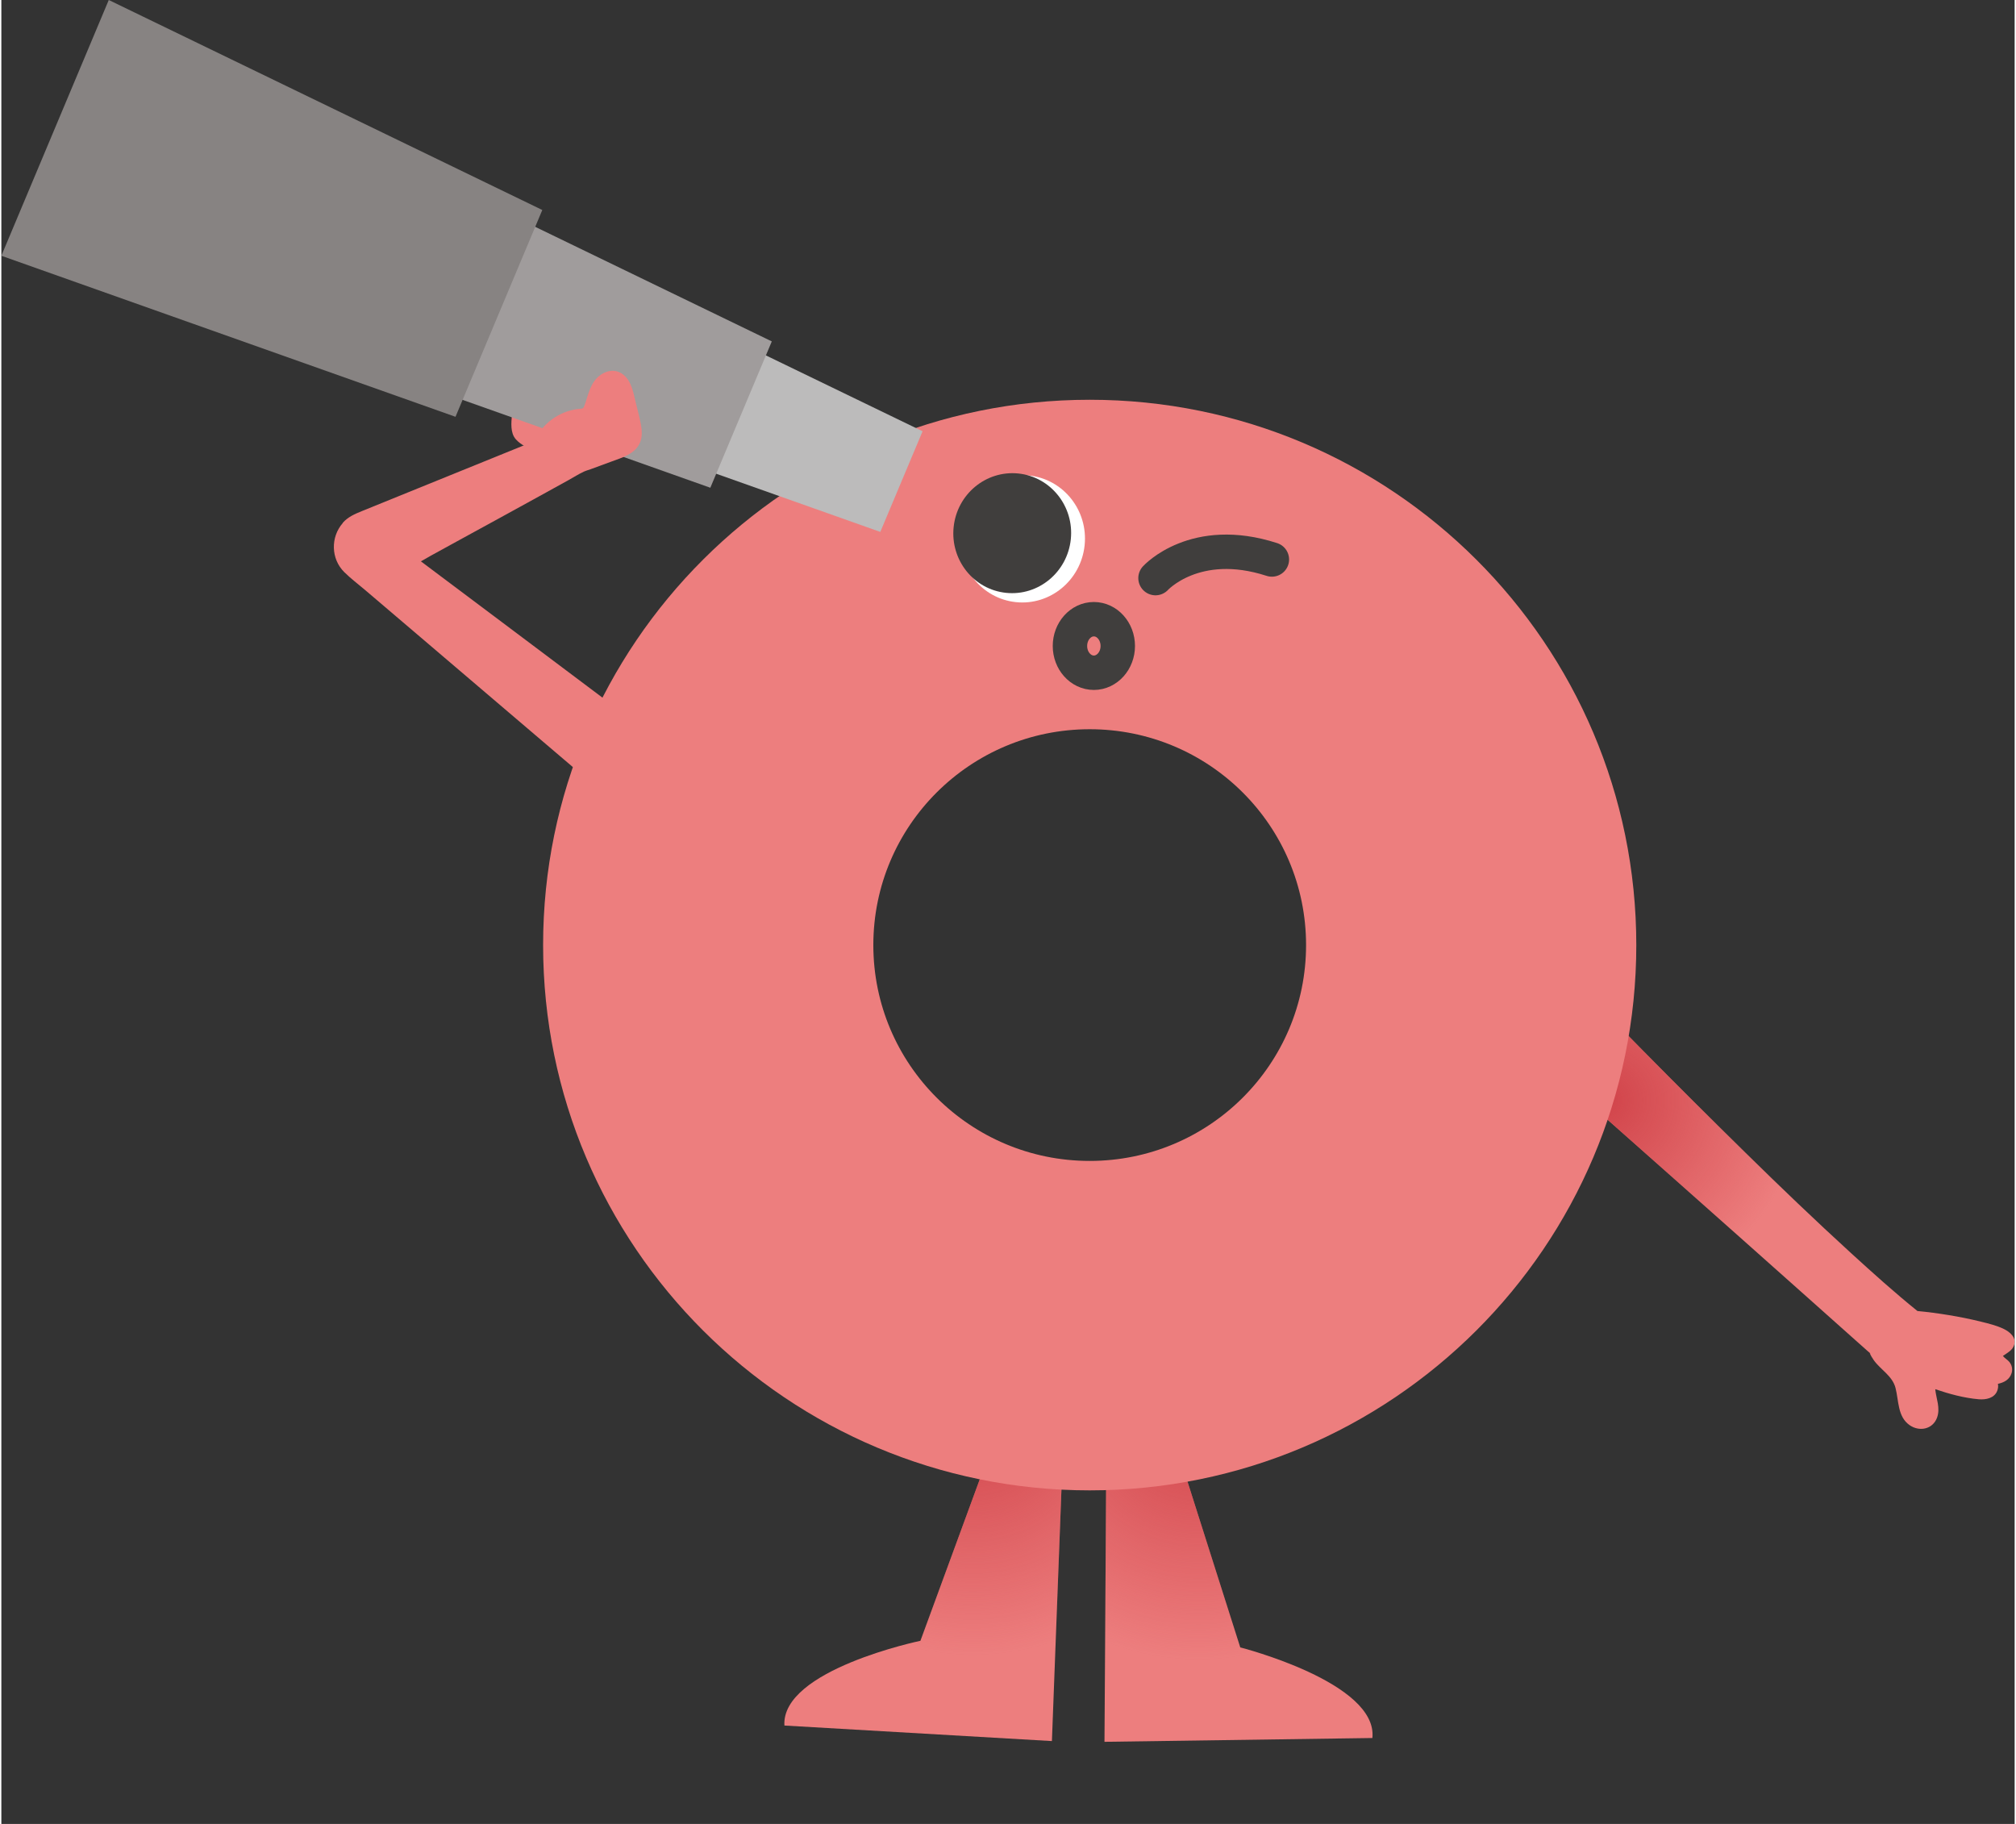 <svg width="105" height="95" viewBox="0 0 117 106" fill="none" xmlns="http://www.w3.org/2000/svg">
<rect x="0" y="0" width="117" height="106" fill="#333333" stroke="none"/>
<path d="M67.951 83.028L71.998 95.742C71.998 95.742 80.011 97.777 79.676 101.007L64.107 101.228L64.22 83.525L67.951 83.028Z" fill="#ED7E7E"/>
<path d="M67.951 83.028L71.998 95.742C71.998 95.742 80.011 97.777 79.676 101.007L64.107 101.228L64.22 83.525L67.951 83.028Z" fill="url(#paint0_radial_2_207)"/>
<path d="M58.014 82.833L53.41 95.358C53.41 95.358 45.314 97.039 45.506 100.282L61.052 101.185L61.722 83.492L58.017 82.833H58.014Z" fill="#ED7E7E"/>
<path d="M58.014 82.833L53.41 95.358C53.41 95.358 45.314 97.039 45.506 100.282L61.052 101.185L61.722 83.492L58.017 82.833H58.014Z" fill="url(#paint1_radial_2_207)"/>
<path d="M32.156 26.191C31.931 26.337 31.636 26.241 31.39 26.128C31.042 25.97 30.707 25.781 30.392 25.566C30.246 25.467 30.097 25.358 30.024 25.199C29.967 25.076 29.961 24.937 29.961 24.802C29.954 24.057 30.063 23.312 30.292 22.601C31.128 22.694 31.898 23.094 32.641 23.488C33.095 23.73 33.553 23.971 34.007 24.209L32.156 26.191Z" fill="#ED7E7E"/>
<path d="M32.243 26.277C31.954 26.625 31.404 26.4 31.069 26.254C30.674 26.079 30.183 25.857 29.894 25.526C29.569 25.152 29.632 24.57 29.672 24.11C29.718 23.571 29.821 23.035 29.981 22.518C30.017 22.396 30.15 22.267 30.289 22.283C30.989 22.366 31.629 22.618 32.253 22.929C32.876 23.24 33.529 23.597 34.166 23.935C34.355 24.034 34.369 24.295 34.233 24.441C33.616 25.103 32.999 25.761 32.382 26.423C32.097 26.727 31.642 26.271 31.924 25.966C32.541 25.305 33.158 24.646 33.775 23.984L33.841 24.491C33.248 24.176 32.657 23.855 32.057 23.551C31.5 23.266 30.913 23.002 30.289 22.925L30.598 22.69C30.468 23.091 30.372 23.501 30.319 23.921C30.292 24.127 30.279 24.332 30.272 24.537C30.266 24.712 30.219 24.947 30.302 25.106C30.372 25.238 30.531 25.331 30.651 25.41C30.81 25.52 30.972 25.619 31.138 25.715C31.304 25.811 31.476 25.917 31.655 25.996C31.835 26.076 31.971 26.096 32.156 26.072C32.273 26.059 32.302 26.208 32.243 26.281V26.277Z" fill="#ED7E7E"/>
<path d="M89.68 61.45C89.573 60.814 89.467 60.176 89.358 59.54C89.109 58.068 88.864 56.592 88.612 55.12C88.595 55.027 88.578 54.934 88.565 54.842C88.512 54.52 88.913 54.388 89.112 54.6C89.703 55.219 90.296 55.831 90.89 56.443C92.386 57.989 93.889 59.527 95.398 61.056C97.368 63.051 99.355 65.03 101.358 66.993C103.378 68.975 105.421 70.934 107.511 72.843C108.764 73.985 110.028 75.126 111.352 76.192C111.962 76.248 112.572 76.331 113.176 76.43C113.803 76.533 114.426 76.658 115.043 76.811C115.488 76.92 115.949 77.032 116.363 77.231C116.721 77.403 117.116 77.731 116.967 78.177C116.864 78.485 116.569 78.627 116.317 78.803C116.416 78.932 116.599 79.034 116.692 79.15C116.838 79.332 116.891 79.56 116.828 79.785C116.715 80.176 116.386 80.348 116.028 80.424C116.055 80.556 116.041 80.695 115.988 80.831C115.819 81.261 115.332 81.354 114.917 81.321C114.065 81.248 113.202 81.013 112.386 80.735C112.439 81.291 112.698 81.824 112.489 82.393C112.24 83.065 111.471 83.22 110.904 82.83C110.191 82.34 110.27 81.407 110.078 80.666C109.899 79.961 109.219 79.613 108.817 79.054C108.768 78.985 108.721 78.912 108.678 78.836C108.662 78.806 108.645 78.773 108.628 78.743C108.622 78.733 108.618 78.723 108.612 78.71C108.569 78.637 108.572 78.624 108.622 78.67C108.622 78.667 108.622 78.667 108.622 78.664C108.569 78.611 108.509 78.564 108.453 78.515C108.224 78.313 107.998 78.111 107.769 77.906C106.93 77.158 106.088 76.407 105.249 75.659C104.074 74.613 102.904 73.568 101.729 72.525C100.426 71.364 99.123 70.206 97.819 69.047C96.592 67.955 95.361 66.867 94.134 65.775C93.185 64.934 92.237 64.09 91.291 63.25C90.831 62.84 90.366 62.433 89.905 62.019C89.726 61.86 89.716 61.672 89.68 61.446V61.45Z" fill="#ED7E7E"/>
<path d="M89.68 61.45C89.573 60.814 89.467 60.176 89.358 59.54C89.109 58.068 88.864 56.592 88.612 55.12C88.595 55.027 88.578 54.934 88.565 54.842C88.512 54.52 88.913 54.388 89.112 54.6C89.703 55.219 90.296 55.831 90.89 56.443C92.386 57.989 93.889 59.527 95.398 61.056C97.368 63.051 99.355 65.03 101.358 66.993C103.378 68.975 105.421 70.934 107.511 72.843C108.764 73.985 110.028 75.126 111.352 76.192C111.962 76.248 112.572 76.331 113.176 76.43C113.803 76.533 114.426 76.658 115.043 76.811C115.488 76.92 115.949 77.032 116.363 77.231C116.721 77.403 117.116 77.731 116.967 78.177C116.864 78.485 116.569 78.627 116.317 78.803C116.416 78.932 116.599 79.034 116.692 79.15C116.838 79.332 116.891 79.56 116.828 79.785C116.715 80.176 116.386 80.348 116.028 80.424C116.055 80.556 116.041 80.695 115.988 80.831C115.819 81.261 115.332 81.354 114.917 81.321C114.065 81.248 113.202 81.013 112.386 80.735C112.439 81.291 112.698 81.824 112.489 82.393C112.24 83.065 111.471 83.22 110.904 82.83C110.191 82.34 110.27 81.407 110.078 80.666C109.899 79.961 109.219 79.613 108.817 79.054C108.768 78.985 108.721 78.912 108.678 78.836C108.662 78.806 108.645 78.773 108.628 78.743C108.622 78.733 108.618 78.723 108.612 78.71C108.569 78.637 108.572 78.624 108.622 78.67C108.622 78.667 108.622 78.667 108.622 78.664C108.569 78.611 108.509 78.564 108.453 78.515C108.224 78.313 107.998 78.111 107.769 77.906C106.93 77.158 106.088 76.407 105.249 75.659C104.074 74.613 102.904 73.568 101.729 72.525C100.426 71.364 99.123 70.206 97.819 69.047C96.592 67.955 95.361 66.867 94.134 65.775C93.185 64.934 92.237 64.09 91.291 63.25C90.831 62.84 90.366 62.433 89.905 62.019C89.726 61.86 89.716 61.672 89.68 61.446V61.45Z" fill="url(#paint2_radial_2_207)"/>
<path d="M63.248 23.233C80.79 23.233 95.013 37.422 95.013 54.924C95.013 72.426 80.79 86.615 63.248 86.615C45.705 86.615 31.483 72.426 31.483 54.924C31.483 37.422 45.705 23.233 63.248 23.233ZM63.248 67.469C70.193 67.469 75.822 61.853 75.822 54.924C75.822 47.995 70.193 42.38 63.248 42.38C56.303 42.38 50.674 47.995 50.674 54.924C50.674 61.853 56.303 67.469 63.248 67.469Z" fill="#ED7E7E"/>
<path d="M62.953 31.691C62.74 33.723 60.953 35.202 58.959 34.994C56.963 34.785 55.517 32.968 55.729 30.937C55.941 28.905 57.729 27.426 59.722 27.634C61.719 27.843 63.165 29.659 62.953 31.691Z" fill="white"/>
<path d="M62.15 31.34C61.951 33.256 60.266 34.65 58.386 34.454C56.505 34.259 55.142 32.545 55.341 30.632C55.54 28.716 57.225 27.323 59.105 27.518C60.986 27.714 62.349 29.428 62.15 31.34Z" fill="#403E3D"/>
<path d="M67.072 33.597C67.072 33.597 69.371 31.066 73.835 32.515" stroke="#403E3D" stroke-width="2" stroke-linecap="round" stroke-linejoin="round"/>
<path d="M62.1 37.542C62.1 38.402 62.724 39.097 63.49 39.097C64.256 39.097 64.88 38.399 64.88 37.542C64.88 36.684 64.256 35.986 63.49 35.986C62.724 35.986 62.1 36.684 62.1 37.542Z" stroke="#403E3D" stroke-width="2" stroke-linecap="round" stroke-linejoin="round"/>
<path d="M38.239 26.36L51.079 30.913L53.536 25.063L41.274 19.127L38.239 26.36Z" fill="#BCBBBB"/>
<path d="M22.531 21.724L41.201 28.346L44.773 19.841L26.946 11.208L22.531 21.724Z" fill="#A09C9C"/>
<path d="M-7.62939e-05 14.864L26.392 24.223L31.436 12.204L6.242 0L-7.62939e-05 14.864Z" fill="#878382"/>
<path d="M19.844 30.381C20.143 30.04 20.541 29.871 20.946 29.706C22.05 29.259 23.155 28.809 24.256 28.362C25.788 27.74 27.317 27.118 28.849 26.499C29.556 26.211 30.262 25.927 30.969 25.639C31.41 24.643 32.385 23.915 33.477 23.773C33.556 23.762 33.639 23.762 33.715 23.749C33.818 23.73 33.835 23.693 33.871 23.604C33.941 23.435 33.991 23.26 34.044 23.084C34.147 22.76 34.259 22.429 34.458 22.151C34.836 21.628 35.55 21.324 36.12 21.754C36.634 22.141 36.737 22.866 36.88 23.448C36.976 23.852 37.092 24.252 37.165 24.663C37.228 25.007 37.254 25.371 37.122 25.702C36.85 26.383 36.07 26.595 35.447 26.827C35.052 26.976 34.657 27.118 34.259 27.264C34.123 27.313 33.974 27.353 33.845 27.413C33.553 27.548 33.271 27.73 32.989 27.886C32.408 28.207 31.825 28.528 31.244 28.849C29.762 29.669 28.269 30.48 26.783 31.294C26.176 31.628 25.569 31.959 24.962 32.293C24.77 32.399 24.578 32.515 24.382 32.624C24.757 32.906 25.131 33.187 25.506 33.468C26.71 34.371 27.911 35.275 29.115 36.175C30.568 37.267 32.024 38.359 33.477 39.451C34.737 40.397 36.001 41.344 37.261 42.293C37.871 42.753 38.485 43.207 39.092 43.67C39.102 43.677 39.108 43.683 39.118 43.69C39.297 43.826 39.301 44.044 39.118 44.18C38.173 44.885 37.231 45.593 36.286 46.297C36.15 46.4 36.017 46.499 35.881 46.602C35.775 46.681 35.626 46.632 35.536 46.559C35.151 46.231 34.767 45.904 34.382 45.576L31.496 43.117C30.243 42.049 28.989 40.98 27.735 39.911C26.488 38.849 25.244 37.786 23.997 36.724C23.045 35.913 22.093 35.099 21.138 34.289C20.737 33.948 20.305 33.624 19.931 33.253C19.148 32.482 19.125 31.215 19.841 30.397L19.844 30.381Z" fill="#ED7E7E"/>
<defs>
<radialGradient id="paint0_radial_2_207" cx="0" cy="0" r="1" gradientUnits="userSpaceOnUse" gradientTransform="translate(69.569 81.937) rotate(175.391) scale(14.637 14.603)">
<stop stop-color="#CE3D44" stop-opacity="0.9"/>
<stop offset="1" stop-color="#CE3D44" stop-opacity="0"/>
</radialGradient>
<radialGradient id="paint1_radial_2_207" cx="0" cy="0" r="1" gradientUnits="userSpaceOnUse" gradientTransform="translate(56.459 81.669) rotate(7.114) scale(14.636 14.604)">
<stop stop-color="#CE3D44" stop-opacity="0.9"/>
<stop offset="1" stop-color="#CE3D44" stop-opacity="0"/>
</radialGradient>
<radialGradient id="paint2_radial_2_207" cx="0" cy="0" r="1" gradientUnits="userSpaceOnUse" gradientTransform="translate(93.179 63.938) rotate(180) scale(11.41 11.383)">
<stop stop-color="#CE3D44" stop-opacity="0.9"/>
<stop offset="1" stop-color="#CE3D44" stop-opacity="0"/>
</radialGradient>
</defs>
</svg>
